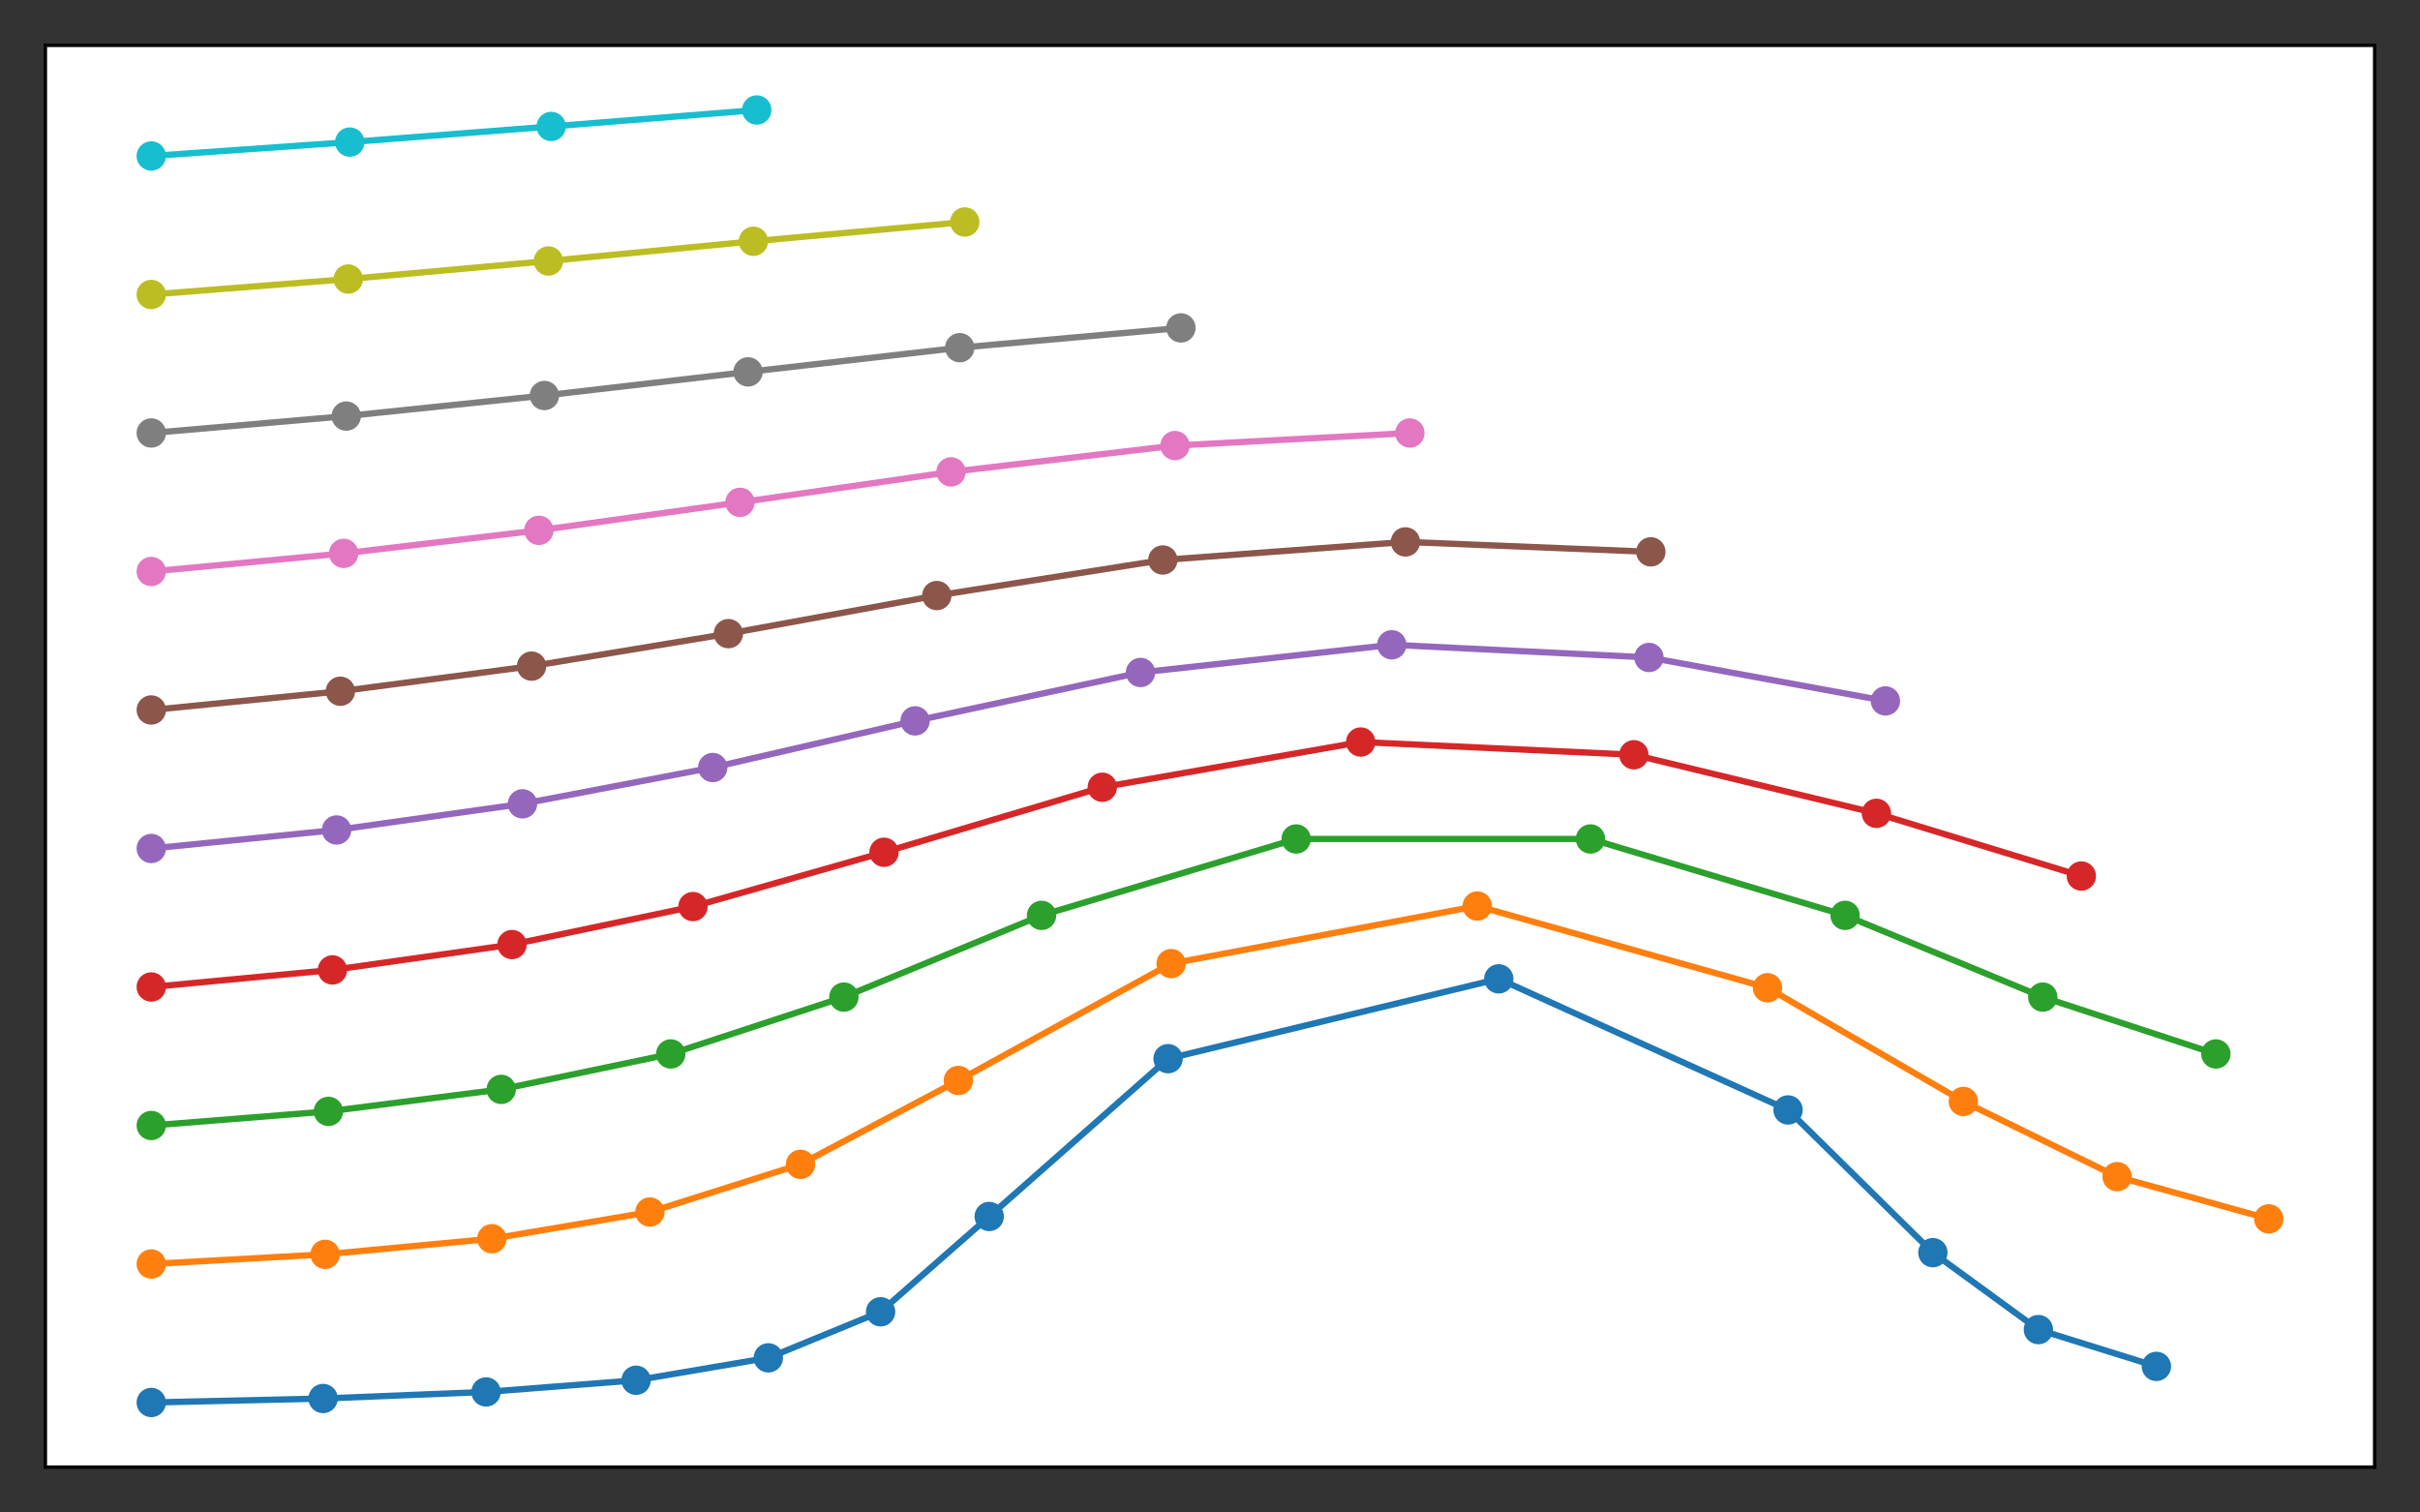 <?xml version="1.0" encoding="utf-8" standalone="no"?>
<!DOCTYPE svg PUBLIC "-//W3C//DTD SVG 1.1//EN"
  "http://www.w3.org/Graphics/SVG/1.1/DTD/svg11.dtd">
<!-- Created with matplotlib (https://matplotlib.org/) -->
<svg height="360pt" version="1.1" viewBox="0 0 576 360" width="576pt" xmlns="http://www.w3.org/2000/svg" xmlns:xlink="http://www.w3.org/1999/xlink">
 <rect x="0" y="0" width="576" height="360" fill="#333333" stroke="none"/>
 <defs>
  <style type="text/css">*{stroke-linecap:butt;stroke-linejoin:round;}</style>
 </defs>
 <g id="figure_1">
  <g id="patch_1">
   <path d="M 0 360
L 576 360
L 576 0
L 0 0
z
" style="fill:none;"/>
  </g>
  <g id="axes_1">
   <g id="patch_2">
    <path d="M 10.8 349.2
L 565.2 349.2
L 565.2 10.8
L 10.8 10.8
z
" style="fill:#ffffff;"/>
   </g>
   <g id="matplotlib.axis_1">
    <g id="xtick_1"/>
    <g id="xtick_2"/>
    <g id="xtick_3"/>
    <g id="xtick_4"/>
    <g id="xtick_5"/>
    <g id="xtick_6"/>
    <g id="xtick_7"/>
    <g id="xtick_8"/>
    <g id="xtick_9"/>
   </g>
   <g id="matplotlib.axis_2">
    <g id="ytick_1"/>
    <g id="ytick_2"/>
    <g id="ytick_3"/>
    <g id="ytick_4"/>
   </g>
   <g id="line2d_1">
    <path clip-path="url(#pca8ff29436)" d="M 36 333.818
L 76.9 332.871
L 115.687 331.306
L 151.405 328.528
L 182.874 323.193
L 209.594 312.228
L 235.451 289.545
L 278.018 251.986
L 356.728 232.985
L 425.588 264.189
L 460.053 298.155
L 485.171 316.469
L 513.253 325.227
" style="fill:none;stroke:#1f77b4;stroke-linecap:square;stroke-width:1.5;"/>
    <defs>
     <path d="M 0 3
C 0.796 3 1.559 2.684 2.121 2.121
C 2.684 1.559 3 0.796 3 0
C 3 -0.796 2.684 -1.559 2.121 -2.121
C 1.559 -2.684 0.796 -3 0 -3
C -0.796 -3 -1.559 -2.684 -2.121 -2.121
C -2.684 -1.559 -3 -0.796 -3 0
C -3 0.796 -2.684 1.559 -2.121 2.121
C -1.559 2.684 -0.796 3 0 3
z
" id="mf375ffe0c6" style="stroke:#1f77b4;"/>
    </defs>
    <g clip-path="url(#pca8ff29436)">
     <use style="fill:#1f77b4;stroke:#1f77b4;" x="36" xlink:href="#mf375ffe0c6" y="333.818"/>
     <use style="fill:#1f77b4;stroke:#1f77b4;" x="76.9" xlink:href="#mf375ffe0c6" y="332.871"/>
     <use style="fill:#1f77b4;stroke:#1f77b4;" x="115.687" xlink:href="#mf375ffe0c6" y="331.306"/>
     <use style="fill:#1f77b4;stroke:#1f77b4;" x="151.405" xlink:href="#mf375ffe0c6" y="328.528"/>
     <use style="fill:#1f77b4;stroke:#1f77b4;" x="182.874" xlink:href="#mf375ffe0c6" y="323.193"/>
     <use style="fill:#1f77b4;stroke:#1f77b4;" x="209.594" xlink:href="#mf375ffe0c6" y="312.228"/>
     <use style="fill:#1f77b4;stroke:#1f77b4;" x="235.451" xlink:href="#mf375ffe0c6" y="289.545"/>
     <use style="fill:#1f77b4;stroke:#1f77b4;" x="278.018" xlink:href="#mf375ffe0c6" y="251.986"/>
     <use style="fill:#1f77b4;stroke:#1f77b4;" x="356.728" xlink:href="#mf375ffe0c6" y="232.985"/>
     <use style="fill:#1f77b4;stroke:#1f77b4;" x="425.588" xlink:href="#mf375ffe0c6" y="264.189"/>
     <use style="fill:#1f77b4;stroke:#1f77b4;" x="460.053" xlink:href="#mf375ffe0c6" y="298.155"/>
     <use style="fill:#1f77b4;stroke:#1f77b4;" x="485.171" xlink:href="#mf375ffe0c6" y="316.469"/>
     <use style="fill:#1f77b4;stroke:#1f77b4;" x="513.253" xlink:href="#mf375ffe0c6" y="325.227"/>
    </g>
   </g>
   <g id="line2d_2">
    <path clip-path="url(#pca8ff29436)" d="M 36 300.853
L 77.378 298.555
L 117.074 294.841
L 154.688 288.488
L 190.533 277.133
L 228.102 257.175
L 278.748 229.351
L 351.612 215.655
L 420.695 235.11
L 467.309 262.17
L 503.908 280.07
L 540 290.116
" style="fill:none;stroke:#ff7f0e;stroke-linecap:square;stroke-width:1.5;"/>
    <defs>
     <path d="M 0 3
C 0.796 3 1.559 2.684 2.121 2.121
C 2.684 1.559 3 0.796 3 0
C 3 -0.796 2.684 -1.559 2.121 -2.121
C 1.559 -2.684 0.796 -3 0 -3
C -0.796 -3 -1.559 -2.684 -2.121 -2.121
C -2.684 -1.559 -3 -0.796 -3 0
C -3 0.796 -2.684 1.559 -2.121 2.121
C -1.559 2.684 -0.796 3 0 3
z
" id="m4b31e8e338" style="stroke:#ff7f0e;"/>
    </defs>
    <g clip-path="url(#pca8ff29436)">
     <use style="fill:#ff7f0e;stroke:#ff7f0e;" x="36" xlink:href="#m4b31e8e338" y="300.853"/>
     <use style="fill:#ff7f0e;stroke:#ff7f0e;" x="77.378" xlink:href="#m4b31e8e338" y="298.555"/>
     <use style="fill:#ff7f0e;stroke:#ff7f0e;" x="117.074" xlink:href="#m4b31e8e338" y="294.841"/>
     <use style="fill:#ff7f0e;stroke:#ff7f0e;" x="154.688" xlink:href="#m4b31e8e338" y="288.488"/>
     <use style="fill:#ff7f0e;stroke:#ff7f0e;" x="190.533" xlink:href="#m4b31e8e338" y="277.133"/>
     <use style="fill:#ff7f0e;stroke:#ff7f0e;" x="228.102" xlink:href="#m4b31e8e338" y="257.175"/>
     <use style="fill:#ff7f0e;stroke:#ff7f0e;" x="278.748" xlink:href="#m4b31e8e338" y="229.351"/>
     <use style="fill:#ff7f0e;stroke:#ff7f0e;" x="351.612" xlink:href="#m4b31e8e338" y="215.655"/>
     <use style="fill:#ff7f0e;stroke:#ff7f0e;" x="420.695" xlink:href="#m4b31e8e338" y="235.11"/>
     <use style="fill:#ff7f0e;stroke:#ff7f0e;" x="467.309" xlink:href="#m4b31e8e338" y="262.17"/>
     <use style="fill:#ff7f0e;stroke:#ff7f0e;" x="503.908" xlink:href="#m4b31e8e338" y="280.07"/>
     <use style="fill:#ff7f0e;stroke:#ff7f0e;" x="540" xlink:href="#m4b31e8e338" y="290.116"/>
    </g>
   </g>
   <g id="line2d_3">
    <path clip-path="url(#pca8ff29436)" d="M 36 267.887
L 78.169 264.527
L 119.297 259.289
L 159.649 250.859
L 200.85 237.326
L 247.907 217.875
L 308.503 199.69
L 378.562 199.69
L 439.158 217.875
L 486.215 237.326
L 527.416 250.86
" style="fill:none;stroke:#2ca02c;stroke-linecap:square;stroke-width:1.5;"/>
    <defs>
     <path d="M 0 3
C 0.796 3 1.559 2.684 2.121 2.121
C 2.684 1.559 3 0.796 3 0
C 3 -0.796 2.684 -1.559 2.121 -2.121
C 1.559 -2.684 0.796 -3 0 -3
C -0.796 -3 -1.559 -2.684 -2.121 -2.121
C -2.684 -1.559 -3 -0.796 -3 0
C -3 0.796 -2.684 1.559 -2.121 2.121
C -1.559 2.684 -0.796 3 0 3
z
" id="m96b1350647" style="stroke:#2ca02c;"/>
    </defs>
    <g clip-path="url(#pca8ff29436)">
     <use style="fill:#2ca02c;stroke:#2ca02c;" x="36" xlink:href="#m96b1350647" y="267.887"/>
     <use style="fill:#2ca02c;stroke:#2ca02c;" x="78.169" xlink:href="#m96b1350647" y="264.527"/>
     <use style="fill:#2ca02c;stroke:#2ca02c;" x="119.297" xlink:href="#m96b1350647" y="259.289"/>
     <use style="fill:#2ca02c;stroke:#2ca02c;" x="159.649" xlink:href="#m96b1350647" y="250.859"/>
     <use style="fill:#2ca02c;stroke:#2ca02c;" x="200.85" xlink:href="#m96b1350647" y="237.326"/>
     <use style="fill:#2ca02c;stroke:#2ca02c;" x="247.907" xlink:href="#m96b1350647" y="217.875"/>
     <use style="fill:#2ca02c;stroke:#2ca02c;" x="308.503" xlink:href="#m96b1350647" y="199.69"/>
     <use style="fill:#2ca02c;stroke:#2ca02c;" x="378.562" xlink:href="#m96b1350647" y="199.69"/>
     <use style="fill:#2ca02c;stroke:#2ca02c;" x="439.158" xlink:href="#m96b1350647" y="217.875"/>
     <use style="fill:#2ca02c;stroke:#2ca02c;" x="486.215" xlink:href="#m96b1350647" y="237.326"/>
     <use style="fill:#2ca02c;stroke:#2ca02c;" x="527.416" xlink:href="#m96b1350647" y="250.86"/>
    </g>
   </g>
   <g id="line2d_4">
    <path clip-path="url(#pca8ff29436)" d="M 36 234.921
L 79.127 230.861
L 121.864 224.82
L 164.937 215.782
L 210.411 202.857
L 262.36 187.379
L 323.863 176.618
L 388.89 179.651
L 446.614 193.587
L 495.389 208.513
" style="fill:none;stroke:#d62728;stroke-linecap:square;stroke-width:1.5;"/>
    <defs>
     <path d="M 0 3
C 0.796 3 1.559 2.684 2.121 2.121
C 2.684 1.559 3 0.796 3 0
C 3 -0.796 2.684 -1.559 2.121 -2.121
C 1.559 -2.684 0.796 -3 0 -3
C -0.796 -3 -1.559 -2.684 -2.121 -2.121
C -2.684 -1.559 -3 -0.796 -3 0
C -3 0.796 -2.684 1.559 -2.121 2.121
C -1.559 2.684 -0.796 3 0 3
z
" id="mcd25d484b6" style="stroke:#d62728;"/>
    </defs>
    <g clip-path="url(#pca8ff29436)">
     <use style="fill:#d62728;stroke:#d62728;" x="36" xlink:href="#mcd25d484b6" y="234.921"/>
     <use style="fill:#d62728;stroke:#d62728;" x="79.127" xlink:href="#mcd25d484b6" y="230.861"/>
     <use style="fill:#d62728;stroke:#d62728;" x="121.864" xlink:href="#mcd25d484b6" y="224.82"/>
     <use style="fill:#d62728;stroke:#d62728;" x="164.937" xlink:href="#mcd25d484b6" y="215.782"/>
     <use style="fill:#d62728;stroke:#d62728;" x="210.411" xlink:href="#mcd25d484b6" y="202.857"/>
     <use style="fill:#d62728;stroke:#d62728;" x="262.36" xlink:href="#mcd25d484b6" y="187.379"/>
     <use style="fill:#d62728;stroke:#d62728;" x="323.863" xlink:href="#mcd25d484b6" y="176.618"/>
     <use style="fill:#d62728;stroke:#d62728;" x="388.89" xlink:href="#mcd25d484b6" y="179.651"/>
     <use style="fill:#d62728;stroke:#d62728;" x="446.614" xlink:href="#mcd25d484b6" y="193.587"/>
     <use style="fill:#d62728;stroke:#d62728;" x="495.389" xlink:href="#mcd25d484b6" y="208.513"/>
    </g>
   </g>
   <g id="line2d_5">
    <path clip-path="url(#pca8ff29436)" d="M 36 201.956
L 80.111 197.549
L 124.358 191.325
L 169.638 182.686
L 217.805 171.582
L 271.457 160.062
L 331.265 153.472
L 392.482 156.492
L 448.76 166.832
" style="fill:none;stroke:#9467bd;stroke-linecap:square;stroke-width:1.5;"/>
    <defs>
     <path d="M 0 3
C 0.796 3 1.559 2.684 2.121 2.121
C 2.684 1.559 3 0.796 3 0
C 3 -0.796 2.684 -1.559 2.121 -2.121
C 1.559 -2.684 0.796 -3 0 -3
C -0.796 -3 -1.559 -2.684 -2.121 -2.121
C -2.684 -1.559 -3 -0.796 -3 0
C -3 0.796 -2.684 1.559 -2.121 2.121
C -1.559 2.684 -0.796 3 0 3
z
" id="m923f44cbd6" style="stroke:#9467bd;"/>
    </defs>
    <g clip-path="url(#pca8ff29436)">
     <use style="fill:#9467bd;stroke:#9467bd;" x="36" xlink:href="#m923f44cbd6" y="201.956"/>
     <use style="fill:#9467bd;stroke:#9467bd;" x="80.111" xlink:href="#m923f44cbd6" y="197.549"/>
     <use style="fill:#9467bd;stroke:#9467bd;" x="124.358" xlink:href="#m923f44cbd6" y="191.325"/>
     <use style="fill:#9467bd;stroke:#9467bd;" x="169.638" xlink:href="#m923f44cbd6" y="182.686"/>
     <use style="fill:#9467bd;stroke:#9467bd;" x="217.805" xlink:href="#m923f44cbd6" y="171.582"/>
     <use style="fill:#9467bd;stroke:#9467bd;" x="271.457" xlink:href="#m923f44cbd6" y="160.062"/>
     <use style="fill:#9467bd;stroke:#9467bd;" x="331.265" xlink:href="#m923f44cbd6" y="153.472"/>
     <use style="fill:#9467bd;stroke:#9467bd;" x="392.482" xlink:href="#m923f44cbd6" y="156.492"/>
     <use style="fill:#9467bd;stroke:#9467bd;" x="448.76" xlink:href="#m923f44cbd6" y="166.832"/>
    </g>
   </g>
   <g id="line2d_6">
    <path clip-path="url(#pca8ff29436)" d="M 36 168.99
L 81.018 164.529
L 126.524 158.551
L 173.374 150.82
L 222.973 141.752
L 276.769 133.288
L 334.515 128.983
L 392.928 131.353
" style="fill:none;stroke:#8c564b;stroke-linecap:square;stroke-width:1.5;"/>
    <defs>
     <path d="M 0 3
C 0.796 3 1.559 2.684 2.121 2.121
C 2.684 1.559 3 0.796 3 0
C 3 -0.796 2.684 -1.559 2.121 -2.121
C 1.559 -2.684 0.796 -3 0 -3
C -0.796 -3 -1.559 -2.684 -2.121 -2.121
C -2.684 -1.559 -3 -0.796 -3 0
C -3 0.796 -2.684 1.559 -2.121 2.121
C -1.559 2.684 -0.796 3 0 3
z
" id="mf3c2966102" style="stroke:#8c564b;"/>
    </defs>
    <g clip-path="url(#pca8ff29436)">
     <use style="fill:#8c564b;stroke:#8c564b;" x="36" xlink:href="#mf3c2966102" y="168.99"/>
     <use style="fill:#8c564b;stroke:#8c564b;" x="81.018" xlink:href="#mf3c2966102" y="164.529"/>
     <use style="fill:#8c564b;stroke:#8c564b;" x="126.524" xlink:href="#mf3c2966102" y="158.551"/>
     <use style="fill:#8c564b;stroke:#8c564b;" x="173.374" xlink:href="#mf3c2966102" y="150.82"/>
     <use style="fill:#8c564b;stroke:#8c564b;" x="222.973" xlink:href="#mf3c2966102" y="141.752"/>
     <use style="fill:#8c564b;stroke:#8c564b;" x="276.769" xlink:href="#mf3c2966102" y="133.288"/>
     <use style="fill:#8c564b;stroke:#8c564b;" x="334.515" xlink:href="#mf3c2966102" y="128.983"/>
     <use style="fill:#8c564b;stroke:#8c564b;" x="392.928" xlink:href="#mf3c2966102" y="131.353"/>
    </g>
   </g>
   <g id="line2d_7">
    <path clip-path="url(#pca8ff29436)" d="M 36 136.024
L 81.792 131.717
L 128.262 126.229
L 176.128 119.568
L 226.352 112.318
L 279.666 106.052
L 335.566 103.064
" style="fill:none;stroke:#e377c2;stroke-linecap:square;stroke-width:1.5;"/>
    <defs>
     <path d="M 0 3
C 0.796 3 1.559 2.684 2.121 2.121
C 2.684 1.559 3 0.796 3 0
C 3 -0.796 2.684 -1.559 2.121 -2.121
C 1.559 -2.684 0.796 -3 0 -3
C -0.796 -3 -1.559 -2.684 -2.121 -2.121
C -2.684 -1.559 -3 -0.796 -3 0
C -3 0.796 -2.684 1.559 -2.121 2.121
C -1.559 2.684 -0.796 3 0 3
z
" id="ma804b918a8" style="stroke:#e377c2;"/>
    </defs>
    <g clip-path="url(#pca8ff29436)">
     <use style="fill:#e377c2;stroke:#e377c2;" x="36" xlink:href="#ma804b918a8" y="136.024"/>
     <use style="fill:#e377c2;stroke:#e377c2;" x="81.792" xlink:href="#ma804b918a8" y="131.717"/>
     <use style="fill:#e377c2;stroke:#e377c2;" x="128.262" xlink:href="#ma804b918a8" y="126.229"/>
     <use style="fill:#e377c2;stroke:#e377c2;" x="176.128" xlink:href="#ma804b918a8" y="119.568"/>
     <use style="fill:#e377c2;stroke:#e377c2;" x="226.352" xlink:href="#ma804b918a8" y="112.318"/>
     <use style="fill:#e377c2;stroke:#e377c2;" x="279.666" xlink:href="#ma804b918a8" y="106.052"/>
     <use style="fill:#e377c2;stroke:#e377c2;" x="335.566" xlink:href="#ma804b918a8" y="103.064"/>
    </g>
   </g>
   <g id="line2d_8">
    <path clip-path="url(#pca8ff29436)" d="M 36 103.059
L 82.414 99.034
L 129.579 94.138
L 178.046 88.515
L 228.437 82.755
L 281.079 78.044
" style="fill:none;stroke:#7f7f7f;stroke-linecap:square;stroke-width:1.5;"/>
    <defs>
     <path d="M 0 3
C 0.796 3 1.559 2.684 2.121 2.121
C 2.684 1.559 3 0.796 3 0
C 3 -0.796 2.684 -1.559 2.121 -2.121
C 1.559 -2.684 0.796 -3 0 -3
C -0.796 -3 -1.559 -2.684 -2.121 -2.121
C -2.684 -1.559 -3 -0.796 -3 0
C -3 0.796 -2.684 1.559 -2.121 2.121
C -1.559 2.684 -0.796 3 0 3
z
" id="m31ad60599a" style="stroke:#7f7f7f;"/>
    </defs>
    <g clip-path="url(#pca8ff29436)">
     <use style="fill:#7f7f7f;stroke:#7f7f7f;" x="36" xlink:href="#m31ad60599a" y="103.059"/>
     <use style="fill:#7f7f7f;stroke:#7f7f7f;" x="82.414" xlink:href="#m31ad60599a" y="99.034"/>
     <use style="fill:#7f7f7f;stroke:#7f7f7f;" x="129.579" xlink:href="#m31ad60599a" y="94.138"/>
     <use style="fill:#7f7f7f;stroke:#7f7f7f;" x="178.046" xlink:href="#m31ad60599a" y="88.515"/>
     <use style="fill:#7f7f7f;stroke:#7f7f7f;" x="228.437" xlink:href="#m31ad60599a" y="82.755"/>
     <use style="fill:#7f7f7f;stroke:#7f7f7f;" x="281.079" xlink:href="#m31ad60599a" y="78.044"/>
    </g>
   </g>
   <g id="line2d_9">
    <path clip-path="url(#pca8ff29436)" d="M 36 70.093
L 82.893 66.416
L 130.532 62.125
L 179.318 57.426
L 229.635 52.838
" style="fill:none;stroke:#bcbd22;stroke-linecap:square;stroke-width:1.5;"/>
    <defs>
     <path d="M 0 3
C 0.796 3 1.559 2.684 2.121 2.121
C 2.684 1.559 3 0.796 3 0
C 3 -0.796 2.684 -1.559 2.121 -2.121
C 1.559 -2.684 0.796 -3 0 -3
C -0.796 -3 -1.559 -2.684 -2.121 -2.121
C -2.684 -1.559 -3 -0.796 -3 0
C -3 0.796 -2.684 1.559 -2.121 2.121
C -1.559 2.684 -0.796 3 0 3
z
" id="m326cf08452" style="stroke:#bcbd22;"/>
    </defs>
    <g clip-path="url(#pca8ff29436)">
     <use style="fill:#bcbd22;stroke:#bcbd22;" x="36" xlink:href="#m326cf08452" y="70.093"/>
     <use style="fill:#bcbd22;stroke:#bcbd22;" x="82.893" xlink:href="#m326cf08452" y="66.416"/>
     <use style="fill:#bcbd22;stroke:#bcbd22;" x="130.532" xlink:href="#m326cf08452" y="62.125"/>
     <use style="fill:#bcbd22;stroke:#bcbd22;" x="179.318" xlink:href="#m326cf08452" y="57.426"/>
     <use style="fill:#bcbd22;stroke:#bcbd22;" x="229.635" xlink:href="#m326cf08452" y="52.838"/>
    </g>
   </g>
   <g id="line2d_10">
    <path clip-path="url(#pca8ff29436)" d="M 36 37.127
L 83.248 33.819
L 131.193 30.098
L 180.117 26.182
" style="fill:none;stroke:#17becf;stroke-linecap:square;stroke-width:1.5;"/>
    <defs>
     <path d="M 0 3
C 0.796 3 1.559 2.684 2.121 2.121
C 2.684 1.559 3 0.796 3 0
C 3 -0.796 2.684 -1.559 2.121 -2.121
C 1.559 -2.684 0.796 -3 0 -3
C -0.796 -3 -1.559 -2.684 -2.121 -2.121
C -2.684 -1.559 -3 -0.796 -3 0
C -3 0.796 -2.684 1.559 -2.121 2.121
C -1.559 2.684 -0.796 3 0 3
z
" id="m8ef4d6985a" style="stroke:#17becf;"/>
    </defs>
    <g clip-path="url(#pca8ff29436)">
     <use style="fill:#17becf;stroke:#17becf;" x="36" xlink:href="#m8ef4d6985a" y="37.127"/>
     <use style="fill:#17becf;stroke:#17becf;" x="83.248" xlink:href="#m8ef4d6985a" y="33.819"/>
     <use style="fill:#17becf;stroke:#17becf;" x="131.193" xlink:href="#m8ef4d6985a" y="30.098"/>
     <use style="fill:#17becf;stroke:#17becf;" x="180.117" xlink:href="#m8ef4d6985a" y="26.182"/>
    </g>
   </g>
   <g id="patch_3">
    <path d="M 10.8 349.2
L 10.8 10.8
" style="fill:none;stroke:#000000;stroke-linecap:square;stroke-linejoin:miter;stroke-width:0.8;"/>
   </g>
   <g id="patch_4">
    <path d="M 565.2 349.2
L 565.2 10.8
" style="fill:none;stroke:#000000;stroke-linecap:square;stroke-linejoin:miter;stroke-width:0.8;"/>
   </g>
   <g id="patch_5">
    <path d="M 10.8 349.2
L 565.2 349.2
" style="fill:none;stroke:#000000;stroke-linecap:square;stroke-linejoin:miter;stroke-width:0.8;"/>
   </g>
   <g id="patch_6">
    <path d="M 10.8 10.8
L 565.2 10.8
" style="fill:none;stroke:#000000;stroke-linecap:square;stroke-linejoin:miter;stroke-width:0.8;"/>
   </g>
  </g>
 </g>
 <defs>
  <clipPath id="pca8ff29436">
   <rect height="338.4" width="554.4" x="10.8" y="10.8"/>
  </clipPath>
 </defs>
</svg>
